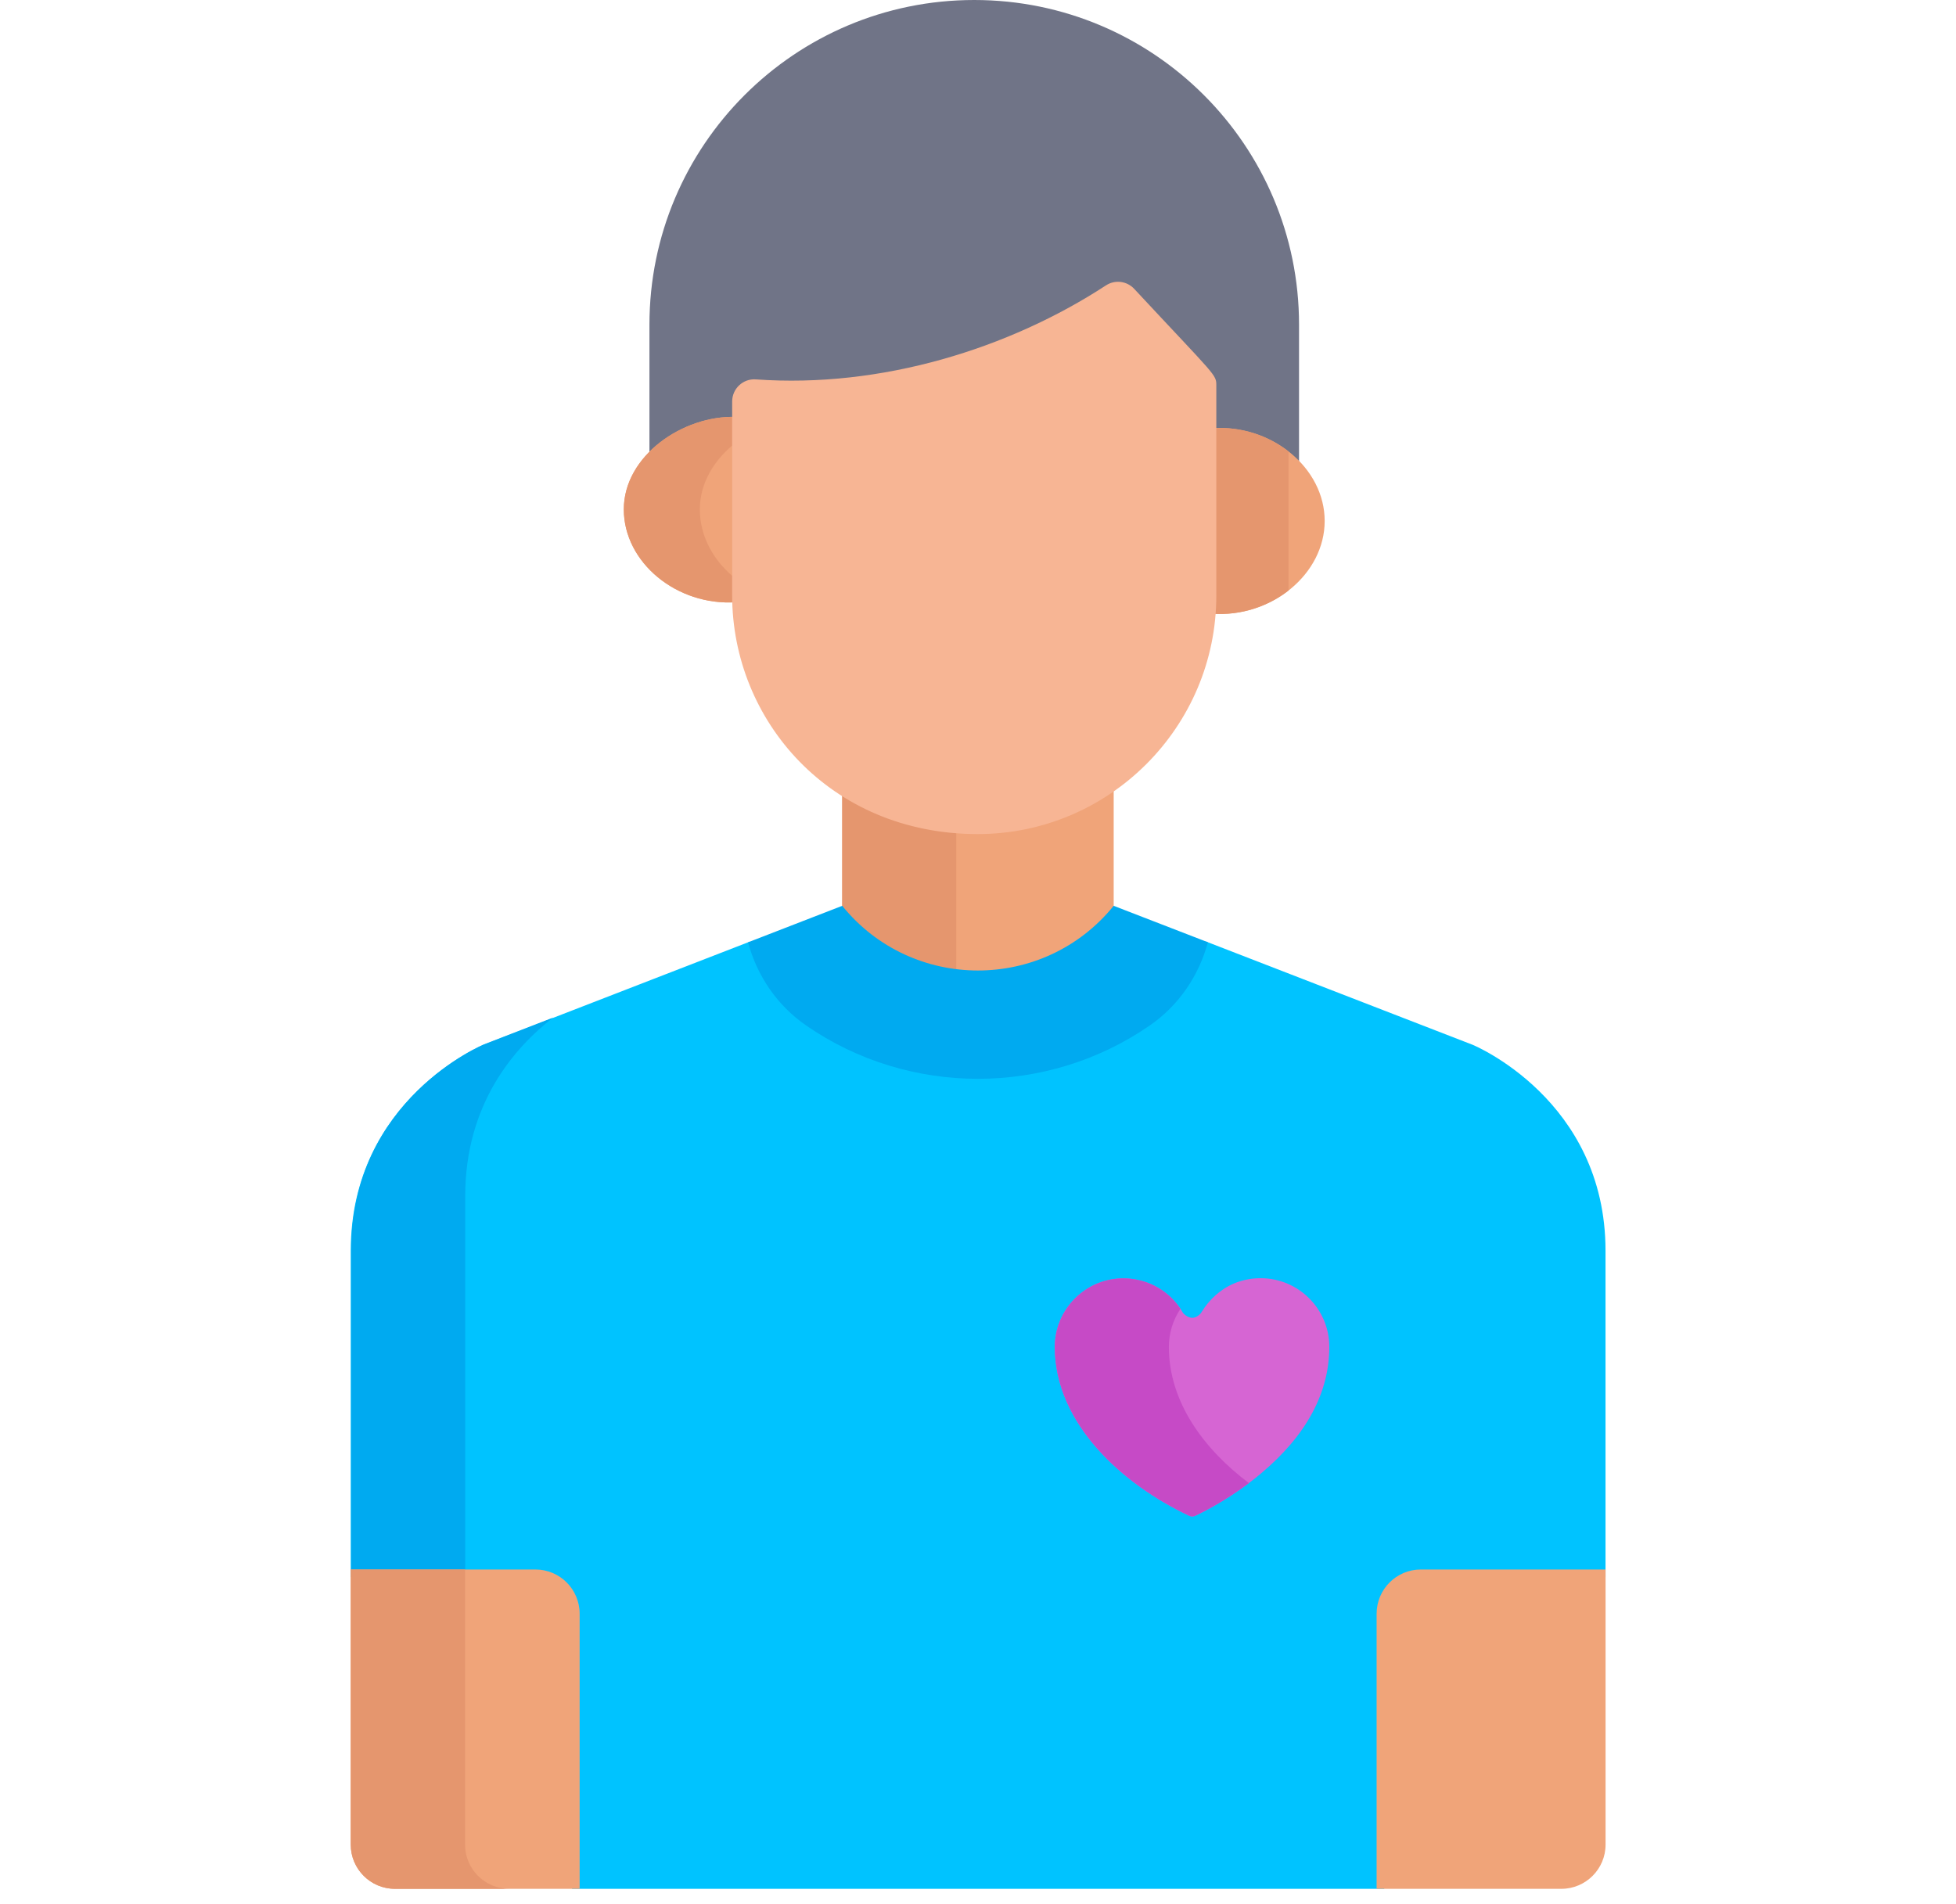 <svg width="38" height="37" viewBox="0 0 38 37" fill="none" xmlns="http://www.w3.org/2000/svg">
<g clip-path="url(#clip0_155_1313)">
<path d="M19.01 15.985C17.991 15.985 17.095 15.705 16.362 15.237V17.822C17.72 19.499 20.278 19.499 21.636 17.822V15.167C20.889 15.682 19.985 15.985 19.01 15.985Z" fill="#F0A479"/>
<path d="M18.578 15.967C17.736 15.9 16.989 15.638 16.362 15.237V17.822C16.944 18.54 17.745 18.95 18.578 19.053V15.967Z" fill="#E5966E"/>
<path d="M28.611 20.302L23.427 18.294C23.238 18.889 22.863 19.416 22.337 19.779C20.339 21.16 17.659 21.16 15.661 19.779C15.136 19.416 14.761 18.889 14.572 18.295L9.394 20.302C9.394 20.302 6.814 21.363 6.814 24.304V30.645H10.254C10.729 30.645 11.113 31.03 11.113 31.505V36.702H26.892V31.505C26.892 31.03 27.277 30.645 27.752 30.645H31.191C31.191 28.246 31.191 25.709 31.191 24.304C31.192 21.363 28.611 20.302 28.611 20.302Z" fill="#00C3FF"/>
<path d="M10.746 19.773L9.403 20.293C9.403 20.293 6.823 21.354 6.823 24.295V30.636H9.038C9.038 28.236 9.038 24.645 9.038 23.24C9.038 21.446 9.997 20.353 10.746 19.773Z" fill="#00AAF0"/>
<path d="M21.636 17.601C20.278 19.277 17.72 19.277 16.362 17.601L14.533 18.31C14.706 18.958 15.097 19.537 15.661 19.926C17.659 21.308 20.339 21.308 22.337 19.926C22.901 19.537 23.292 18.958 23.466 18.309L21.636 17.601Z" fill="#00AAF0"/>
<path d="M24.492 24.837C23.684 24.838 23.353 25.489 23.329 25.518C23.235 25.625 23.111 25.647 22.985 25.515C22.551 24.752 21.507 24.606 20.883 25.232C20.631 25.484 20.492 25.819 20.492 26.174C20.494 27.665 21.809 28.843 23.101 29.452C23.12 29.462 23.141 29.466 23.162 29.466C23.183 29.466 23.204 29.462 23.223 29.452C23.428 29.355 23.964 29.08 24.5 28.629C25.38 27.89 25.826 27.062 25.825 26.169C25.824 25.434 25.226 24.837 24.492 24.837Z" fill="#D665D3"/>
<path d="M22.708 26.174C22.708 25.906 22.787 25.65 22.933 25.432C22.473 24.742 21.484 24.63 20.883 25.231C20.631 25.484 20.492 25.819 20.492 26.174C20.494 27.665 21.809 28.843 23.101 29.452C23.12 29.462 23.141 29.466 23.162 29.466C23.183 29.466 23.204 29.462 23.223 29.452C23.398 29.369 23.813 29.157 24.263 28.818C23.395 28.164 22.709 27.251 22.708 26.174Z" fill="#C64AC6"/>
<path d="M11.261 36.702V31.357C11.261 30.882 10.876 30.497 10.402 30.497H6.814V35.843C6.814 36.317 7.199 36.702 7.673 36.702H11.352C11.322 36.702 11.291 36.702 11.261 36.702Z" fill="#F0A479"/>
<path d="M9.035 35.843C9.035 34.934 9.035 32.199 9.035 30.497H6.814V35.843C6.814 36.317 7.199 36.702 7.673 36.702H9.895C9.42 36.702 9.035 36.317 9.035 35.843Z" fill="#E5966E"/>
<path d="M31.192 30.405V30.497H27.604C27.129 30.497 26.744 30.882 26.744 31.357V36.702C26.714 36.702 26.683 36.702 26.653 36.702H30.332C30.807 36.702 31.192 36.317 31.192 35.843C31.192 34.918 31.192 32.105 31.192 30.405Z" fill="#F0A479"/>
<path d="M14.372 8.322V8.022C14.372 7.772 14.585 7.575 14.832 7.594C17.272 7.769 19.608 7.141 21.485 5.915C21.66 5.801 21.892 5.829 22.035 5.982C23.64 7.707 23.483 7.493 23.483 7.718V8.072V8.084V8.317C24.099 8.277 24.83 8.871 25.237 9.248V6.31C25.237 2.825 22.412 0 18.927 0C15.442 0 12.617 2.825 12.617 6.31V8.93C13.046 8.538 13.802 8.304 14.372 8.322Z" fill="#707487"/>
<path d="M23.556 8.32V11.795C23.556 11.839 23.554 11.883 23.553 11.926C24.705 12.003 25.735 11.154 25.735 10.123C25.735 9.09 24.704 8.245 23.556 8.32Z" fill="#F0A479"/>
<path d="M25.033 8.773C24.637 8.462 24.11 8.284 23.556 8.32V11.796C23.556 11.839 23.554 11.883 23.553 11.926C24.109 11.963 24.636 11.784 25.033 11.474V8.773Z" fill="#E5966E"/>
<path d="M14.298 11.571V8.101C13.273 8.067 12.119 8.853 12.119 9.898C12.119 10.928 13.147 11.778 14.301 11.702C14.3 11.658 14.298 11.615 14.298 11.571Z" fill="#F0A479"/>
<path d="M14.298 11.249C13.872 10.916 13.596 10.431 13.596 9.898C13.596 9.377 13.883 8.921 14.298 8.598V8.101C13.273 8.067 12.119 8.853 12.119 9.898C12.119 10.928 13.147 11.778 14.301 11.702C14.3 11.658 14.298 11.615 14.298 11.571V11.249Z" fill="#E5966E"/>
<path d="M22.035 5.613C21.892 5.459 21.66 5.431 21.485 5.546C19.608 6.772 17.125 7.547 14.685 7.372C14.437 7.353 14.224 7.551 14.224 7.801V11.571C14.224 13.994 16.122 16.207 18.994 16.207C21.55 16.207 23.63 14.127 23.63 11.571V7.497C23.63 7.271 23.64 7.338 22.035 5.613Z" fill="#F7B594"/>
</g>
<defs>
<clipPath id="clip0_155_1313">
<rect width="36.702" height="36.702" fill="white" transform="translate(0.649)"/>
</clipPath>
</defs>
</svg>
